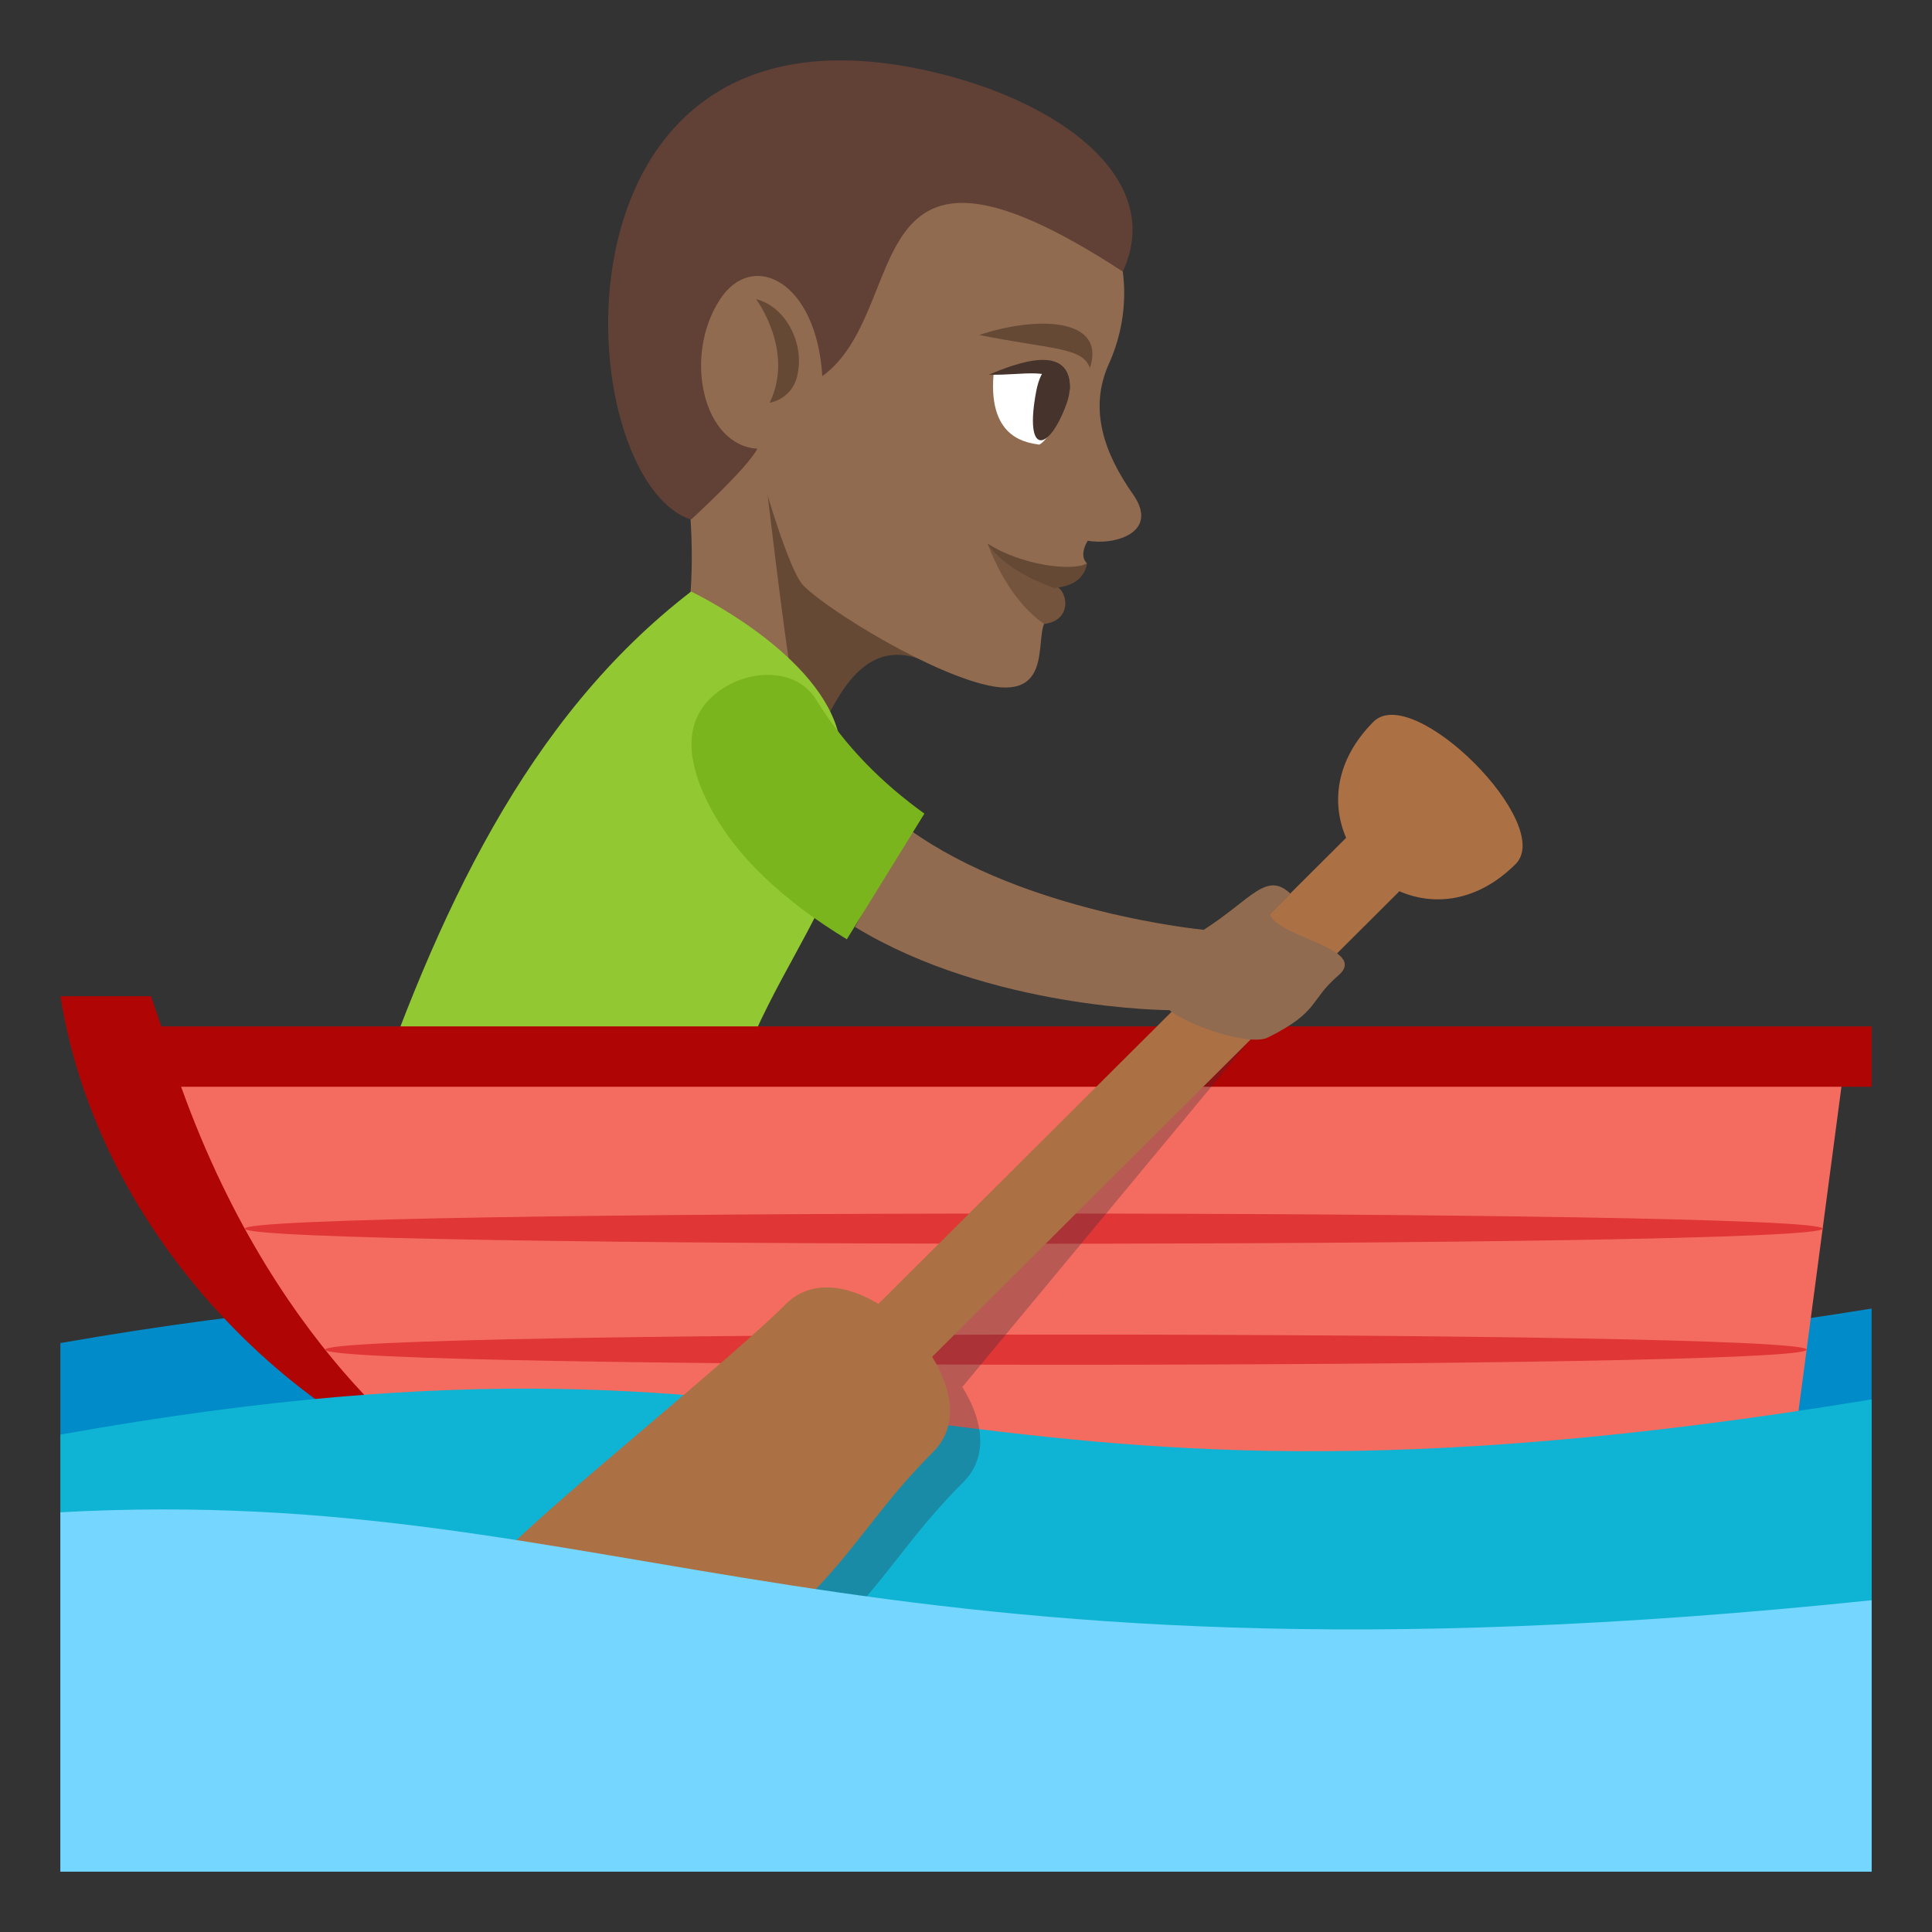 <?xml version="1.0" encoding="utf-8"?>
<!-- Generator: Adobe Illustrator 15.0.0, SVG Export Plug-In . SVG Version: 6.00 Build 0)  -->
<!DOCTYPE svg PUBLIC "-//W3C//DTD SVG 1.1//EN" "http://www.w3.org/Graphics/SVG/1.1/DTD/svg11.dtd">
<svg version="1.1" id="Layer_1" xmlns="http://www.w3.org/2000/svg" xmlns:xlink="http://www.w3.org/1999/xlink" x="0px" y="0px"
	 width="64px" height="64px" viewBox="0 0 64 64" enable-background="new 0 0 64 64" xml:space="preserve">
<rect x="0" y="0" width="64" height="64" fill="#333333" stroke="none"/>
<path fill="#916B50" d="M22.4,13.743c0,0,1.211,5.198-0.076,8.646C30.41,28.147,29.381,13.977,22.4,13.743z"/>
<path fill="#664935" d="M31.09,22.138c-4.932-2.997-3.695,10.701-5.734-6.33L31.09,22.138z"/>
<path fill="#916B50" d="M29.244,2.803c7.84,1.494,8.846,6.248,7.49,9.248c-0.678,1.5-0.156,2.964,0.795,4.318
	c0.906,1.287-0.637,1.706-1.496,1.542c-0.32,0.538-0.021,0.754-0.021,0.754s-1.223,0.551-1.043,0.851
	c0.336,0.063,0.508,0.738-0.164,0.923c-0.742,0.205,0.404,2.935-2.287,2.215c-2.18-0.583-5.492-2.73-5.959-3.323
	c-0.531-0.677-1.467-4.059-1.467-4.059C21.086,13.795,16.256,6.75,29.244,2.803z"/>
<path fill="#664935" d="M26.41,12.451c0.266-1.129-0.434-2.322-1.363-2.54c0,0,1.283,1.71,0.449,3.431
	C25.496,13.342,26.227,13.239,26.41,12.451z"/>
<path fill="#614036" d="M37.193,8.996c-9.021-5.885-6.908,1.251-9.953,3.465c-0.193-3.167-2.322-4.193-3.395-2.534
	c-1.227,1.894-0.545,4.834,1.244,4.936c-0.322,0.637-2.199,2.351-2.199,2.351c-4.035-1.333-5.107-17.345,7.332-14.976
	C34.83,3.117,38.678,5.815,37.193,8.996z"/>
<path fill="#75543D" d="M32.713,18.007c0.568,1.497,1.342,2.302,1.873,2.66c0.99-0.107,0.77-1.187,0.336-1.269
	C34.588,19.334,34.039,18.874,32.713,18.007z"/>
<path fill="#664935" d="M32.713,18.007c0.631,0.969,2.213,1.471,2.213,1.471c0.252-0.031,0.949-0.094,1.086-0.812
	C35.479,18.942,33.813,18.711,32.713,18.007z"/>
<path fill-rule="evenodd" clip-rule="evenodd" fill="#664935" d="M36.105,12.193c-0.244-0.691-1.201-0.607-3.668-1.095
	C34.281,10.474,36.664,10.492,36.105,12.193z"/>
<path fill="#FFFFFF" d="M32.912,12.415c-0.182,2.18,1.193,2.253,1.512,2.314C34.875,14.558,36.793,11.256,32.912,12.415z"/>
<path fill="#45332C" d="M35.33,13.378c-0.58,1.599-1.414,1.752-1.004-0.417C34.627,11.371,35.797,12.093,35.33,13.378z"/>
<path fill-rule="evenodd" clip-rule="evenodd" fill="#45332C" d="M35.441,12.921c0.068-1.625-1.838-0.861-2.68-0.511
	C33.949,12.451,34.842,12.094,35.441,12.921z"/>
<path fill="#92C932" d="M12.018,37.457c0,0,8.24,2.053,11.598,1.32c1.168-7.148,5.803-9.077,4.119-14.623
	c-0.801-2.641-4.842-4.558-4.842-4.558C17.455,23.784,14.477,30.223,12.018,37.457z"/>
<path fill="#018BC9" d="M62,43.348c-31.967,5.164-32.531-3.666-60,1.143V62h60V43.348z"/>
<path fill="#B00505" d="M14.951,48.719L61,36h1v-2H5.342L5,33H2C3.332,41.313,10.248,47.289,14.951,48.719z"/>
<path fill="#F46C60" d="M14.951,48.719h44.365L61,36H6C9.313,45.252,14.951,48.719,14.951,48.719z"/>
<path fill="#E03636" d="M60.377,40.701c0,0.666-52.271,0.666-52.271,0C8.105,40.033,60.377,40.033,60.377,40.701z"/>
<path fill="#E03636" d="M59.848,44.709c0,0.666-49.08,0.666-49.08,0S59.848,44.043,59.848,44.709z"/>
<path fill="#0FB4D4" d="M62,62H2V47.523c27.467-4.914,28.033,4.107,60-1.166V62z"/>
<path opacity="0.3" fill="#302C3B" d="M39.752,34l-9.654,10.193c-1.059-0.645-2.25-0.811-3.068,0.008
	c-1.824,1.822-7.434,6.316-9.258,8.143l9.842,1.725c1.826-1.826,2.479-3.156,4.305-4.98c0.836-0.838,0.641-2.064-0.041-3.143
	l9.543-11.506L39.752,34z"/>
<path fill="#AB7044" d="M45.498,23.909c-1.26,1.262-1.4,2.704-0.906,3.845l-15.494,15.44c-1.059-0.645-2.25-0.811-3.068,0.008
	c-1.824,1.822-7.434,6.316-9.258,8.143l9.842,1.725c1.826-1.826,2.479-3.156,4.305-4.98c0.836-0.838,0.641-2.064-0.041-3.143
	l15.479-15.423c1.143,0.498,2.588,0.36,3.852-0.904C51.521,27.302,46.814,22.594,45.498,23.909z"/>
<path fill="#75D6FF" d="M2,50.096c18.584-1.008,25.82,6.471,60,2.914V62H2V50.096z"/>
<path fill="#916B50" d="M42.072,30.28l0.676-0.677c-0.805-0.754-1.287,0.184-2.873,1.198c0,0-5.906-0.56-9.75-3.321l-1.803,3.226
	c4.5,2.742,10.422,2.757,10.422,2.757c0.477,0.443,2.623,1.221,3.264,0.902c1.717-0.859,1.357-1.219,2.318-2.043
	C45.389,31.412,42.293,31.063,42.072,30.28z"/>
<path fill="#7AB51D" d="M27.035,23.177c-0.701-1.145-2.469-1.018-3.463-0.081c-0.994,0.934-0.732,2.258-0.139,3.466
	c0.902,1.828,2.615,3.333,4.619,4.553l2.57-4.163C29.256,25.97,27.992,24.735,27.035,23.177z"/>
</svg>

